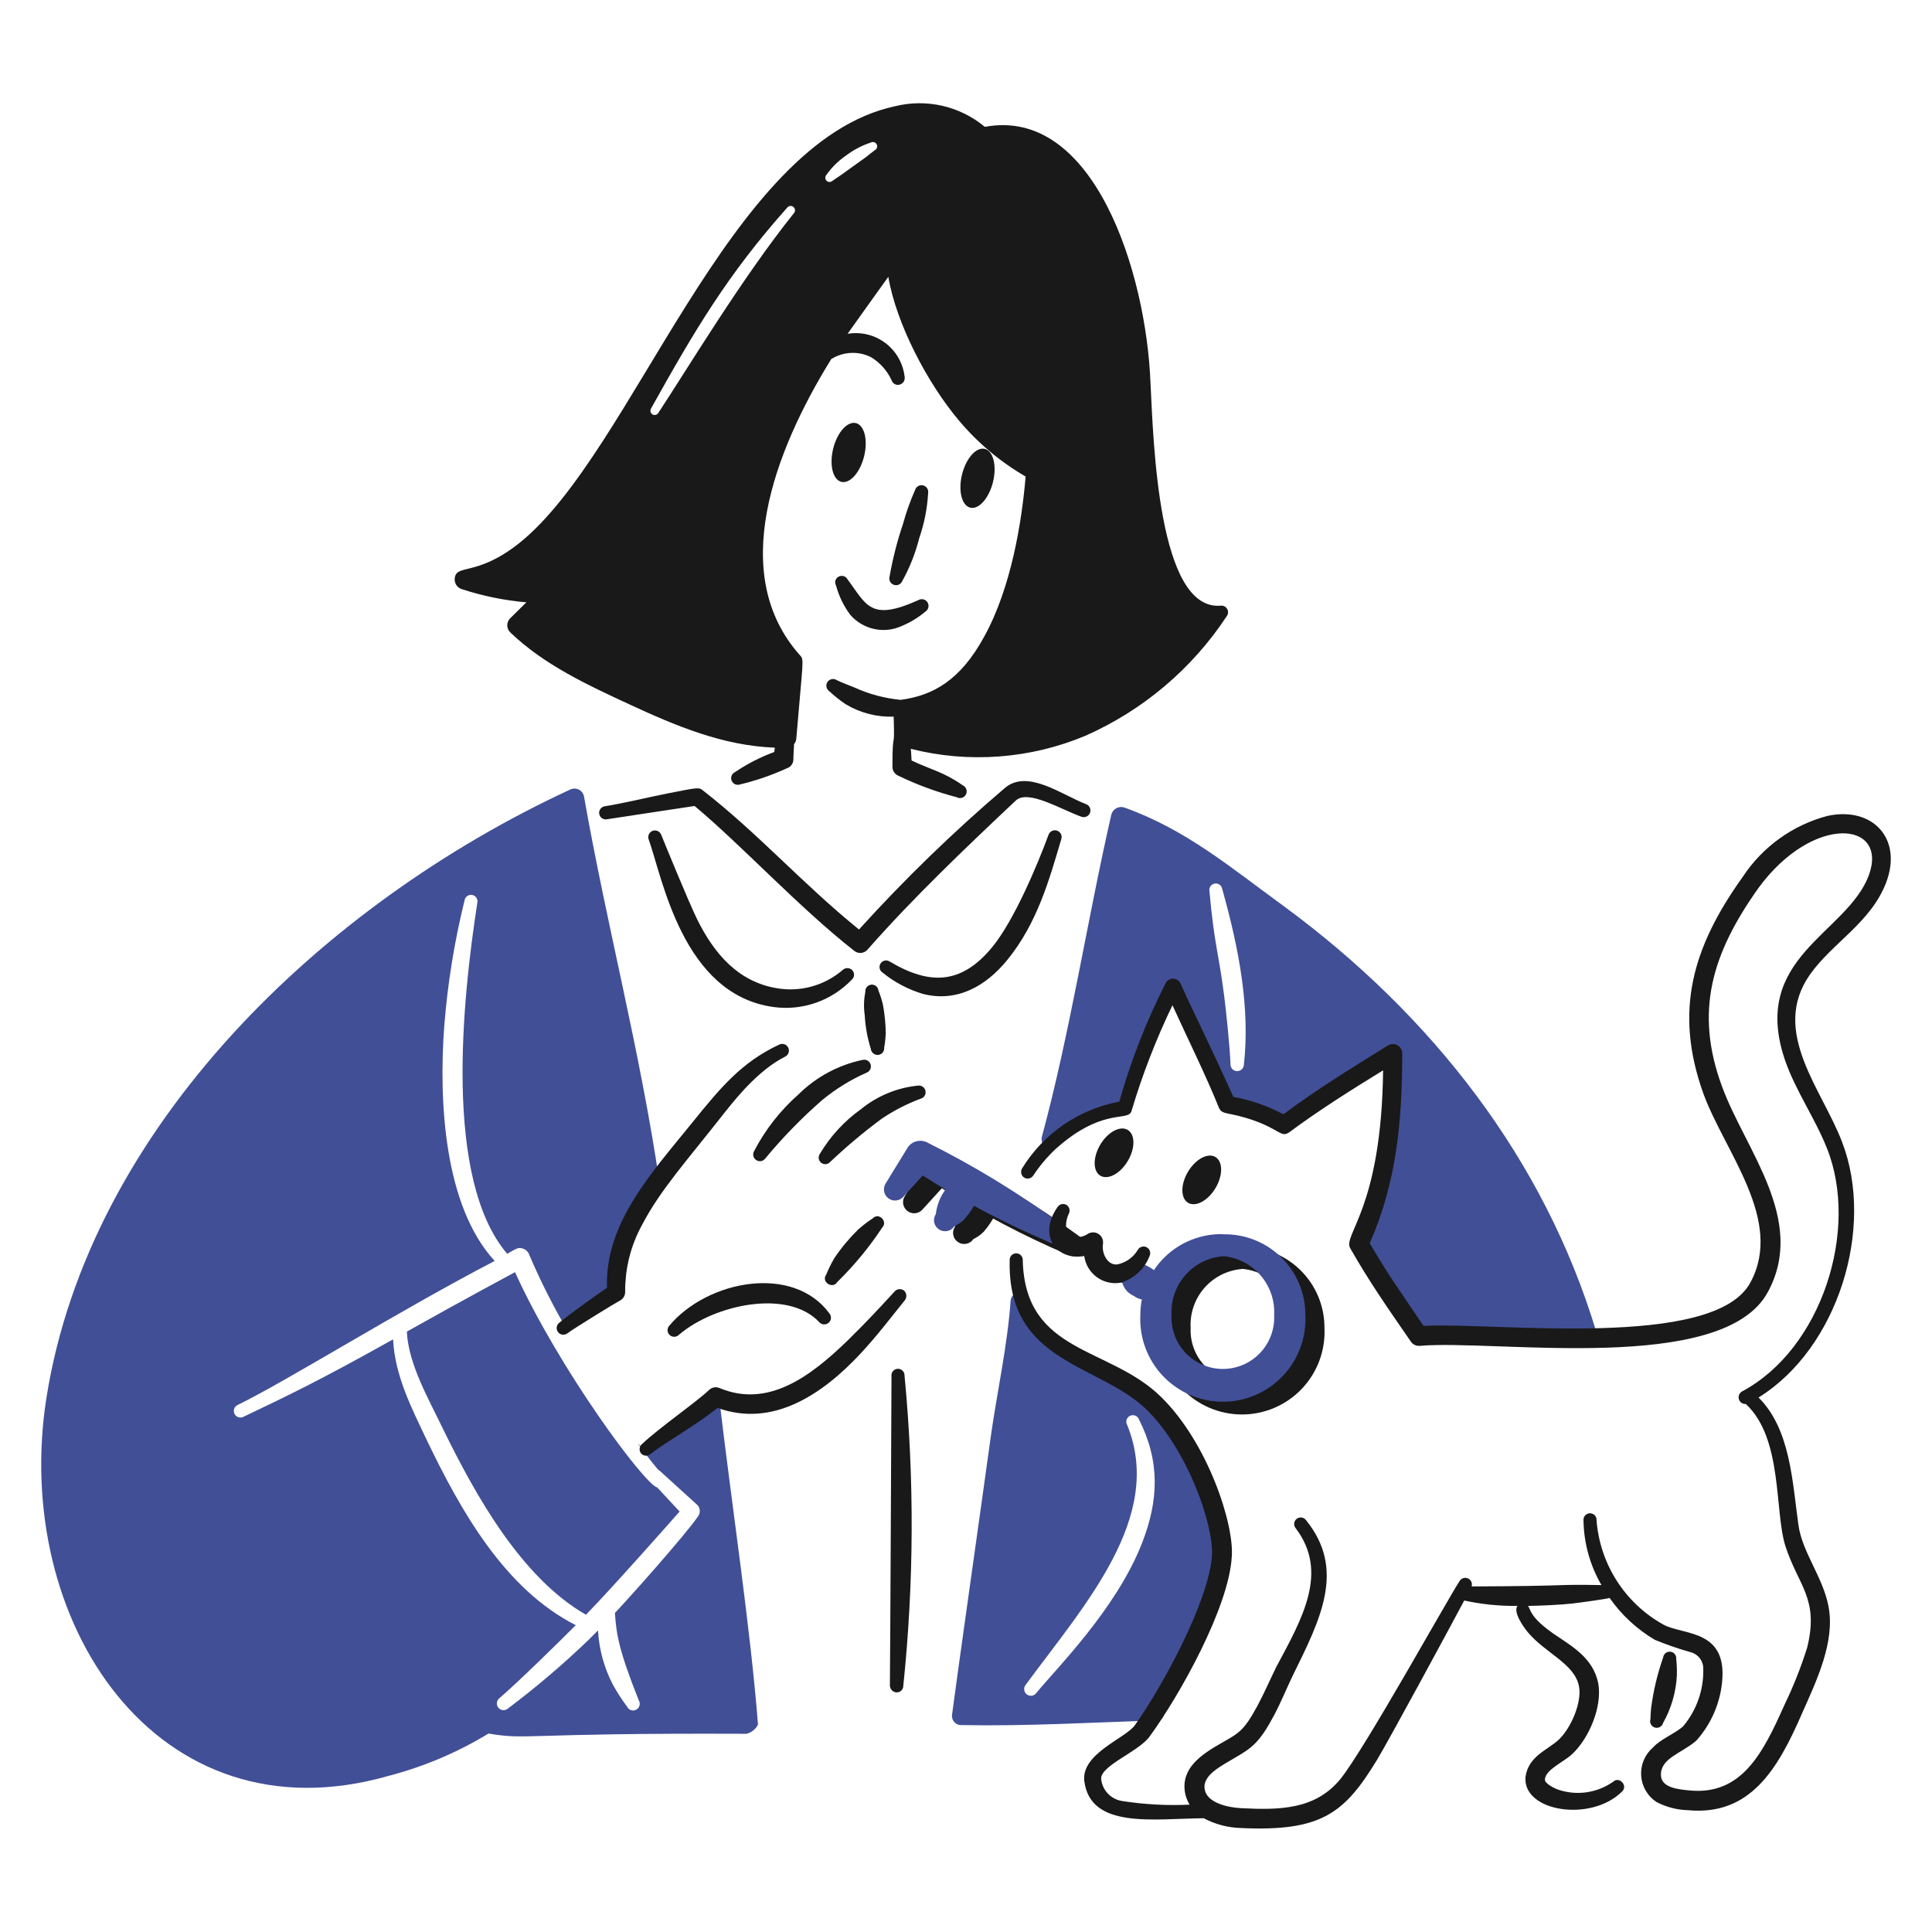 <svg width="400" height="400" viewBox="0 0 400 400" fill="none" xmlns="http://www.w3.org/2000/svg">
<path d="M250.484 307.559C248.377 300.984 244.692 295.026 239.75 290.204C238.214 288.935 236.529 287.857 234.733 286.995C230.973 284.811 227.582 282.145 223.756 279.891C221.448 278.556 216.918 277.369 215.071 275.458C213.29 273.567 213.484 271.406 212.355 269.039C211.967 268.201 211.808 267.302 210.885 267.473C210.447 267.566 210.05 267.797 209.753 268.132C209.456 268.466 209.275 268.888 209.236 269.334C208.58 278.584 206.419 288.28 205.146 297.328C203.299 310.793 197.824 349.31 197.099 355.111C197.076 355.363 197.105 355.618 197.183 355.859C197.261 356.1 197.387 356.323 197.553 356.515C197.719 356.706 197.923 356.862 198.151 356.972C198.379 357.083 198.627 357.147 198.88 357.159C213.011 357.415 225.97 356.605 239.645 356.201C239.861 356.187 240.07 356.123 240.258 356.015C240.445 355.908 240.605 355.759 240.726 355.579C240.847 355.4 240.925 355.196 240.955 354.982C240.985 354.768 240.966 354.55 240.898 354.344C243.808 349.704 246.196 344.062 248.769 338.958C253.553 329.134 255.266 321.136 250.484 307.559ZM236.421 319.545C231.039 333.278 218.54 345.597 214.522 350.563C214.409 350.706 214.269 350.826 214.109 350.915C213.95 351.003 213.774 351.06 213.593 351.081C213.412 351.102 213.228 351.087 213.053 351.037C212.877 350.988 212.713 350.904 212.57 350.79C212.427 350.677 212.308 350.537 212.219 350.377C212.13 350.218 212.074 350.043 212.053 349.862C212.032 349.68 212.046 349.497 212.096 349.321C212.146 349.146 212.23 348.982 212.343 348.839C224.565 332.244 241.083 314.082 233.387 295.066C233.287 294.903 233.222 294.721 233.197 294.532C233.172 294.343 233.187 294.151 233.242 293.968C233.296 293.785 233.388 293.615 233.513 293.47C233.637 293.326 233.79 293.209 233.963 293.127C234.135 293.045 234.323 293.001 234.514 292.997C234.705 292.993 234.894 293.029 235.07 293.103C235.246 293.177 235.404 293.287 235.535 293.427C235.665 293.566 235.765 293.731 235.827 293.912C240.181 302.529 239.93 310.597 236.421 319.545Z" fill="#414F97"/>
<path d="M330.487 275.72C319.76 240.154 296.666 210.32 265.776 187.593C254.747 179.579 245.658 171.81 232.796 167.192C232.523 167.099 232.234 167.063 231.946 167.087C231.659 167.11 231.379 167.193 231.125 167.33C230.871 167.467 230.649 167.655 230.471 167.882C230.293 168.109 230.164 168.37 230.092 168.649C225.121 190.309 221.567 213.764 215.712 235.339C215.605 235.766 215.636 236.216 215.802 236.625C215.967 237.033 216.259 237.377 216.634 237.609C217.009 237.84 217.448 237.946 217.887 237.91C218.326 237.875 218.743 237.701 219.076 237.413C229.217 228.743 233.564 232.411 234.16 229.812C235.681 222.887 237.729 216.089 240.286 209.477C240.48 209.054 242.11 206.326 242.308 205.907C242.901 207.05 245.284 210.918 245.877 212.101C248.516 217.7 249.977 223.935 252.813 229.408C253.077 230.004 253.113 230.161 253.783 230.235C257.691 230.775 261.481 231.966 264.996 233.758C265.297 233.904 265.631 233.972 265.966 233.953C266.301 233.935 266.625 233.832 266.909 233.653C272.054 230.421 284.984 221.997 286.369 221.126C287.023 226.258 286.175 242.606 280.564 257.493C280.461 257.77 280.425 258.067 280.458 258.361C280.492 258.654 280.595 258.935 280.759 259.181C283.795 263.185 286.499 267.399 289.335 271.494C292.876 276.538 293.314 277.314 294.348 277.382C300.283 277.759 305.746 277.285 311.564 277.247C317.349 277.21 323.182 277.592 328.979 277.472C329.206 277.501 329.437 277.473 329.651 277.391C329.865 277.31 330.056 277.176 330.205 277.002C330.354 276.828 330.458 276.62 330.508 276.396C330.557 276.173 330.549 275.94 330.487 275.72V275.72ZM257.531 220.476C257.505 220.837 257.339 221.174 257.068 221.414C256.798 221.655 256.444 221.78 256.082 221.763C255.721 221.746 255.38 221.588 255.133 221.324C254.886 221.059 254.752 220.708 254.761 220.346C254.669 217.077 253.791 208.689 253.441 206.103C252.25 196.834 251.432 195.852 250.407 184.536C250.37 184.361 250.368 184.18 250.401 184.003C250.435 183.827 250.503 183.66 250.603 183.51C250.702 183.361 250.83 183.233 250.98 183.135C251.129 183.036 251.297 182.968 251.473 182.935C251.65 182.902 251.831 182.905 252.006 182.943C252.181 182.981 252.347 183.054 252.493 183.157C252.64 183.261 252.764 183.392 252.859 183.544C252.954 183.697 253.017 183.866 253.046 184.043C256.454 196.209 258.86 208.501 257.531 220.476Z" fill="#414F97"/>
<path d="M194.995 246.017L191.038 250.365C190.661 250.819 190.124 251.111 189.538 251.18C188.952 251.25 188.362 251.092 187.889 250.739C187.416 250.386 187.097 249.865 186.997 249.284C186.897 248.702 187.024 248.104 187.352 247.614L191.969 240.085C192.432 239.471 193.102 239.047 193.855 238.893C194.608 238.738 195.391 238.863 196.058 239.245C205.592 243.999 214.706 249.554 223.302 255.847C223.821 256.145 224.201 256.636 224.358 257.214C224.515 257.791 224.436 258.408 224.139 258.927C223.842 259.446 223.35 259.826 222.772 259.983C222.195 260.14 221.579 260.061 221.059 259.764C212.004 255.914 203.286 251.316 194.995 246.017V246.017Z" fill="#191919"/>
<path d="M202.986 246.011C201.539 246.834 200.307 247.987 199.39 249.377C198.473 250.767 197.897 252.353 197.709 254.008C197.541 254.258 197.424 254.54 197.366 254.836C197.308 255.132 197.31 255.437 197.372 255.732C197.433 256.028 197.553 256.308 197.724 256.556C197.895 256.805 198.115 257.017 198.369 257.179C198.876 257.511 199.493 257.629 200.087 257.506C200.68 257.384 201.201 257.031 201.535 256.526C202.322 256.16 203.037 255.655 203.645 255.036C204.701 253.829 205.589 252.484 206.284 251.039C206.556 250.212 206.734 249.357 206.814 248.49C207.137 247.988 207.249 247.377 207.125 246.792C207.002 246.207 206.652 245.695 206.152 245.367C205.645 245.039 205.029 244.923 204.438 245.043C203.846 245.164 203.325 245.511 202.986 246.011V246.011Z" fill="#191919"/>
<path d="M257.134 258.154C254.901 258.108 252.682 258.509 250.607 259.333C248.532 260.158 246.643 261.389 245.051 262.955C243.458 264.521 242.196 266.389 241.337 268.45C240.478 270.511 240.039 272.723 240.048 274.956C239.941 277.267 240.303 279.575 241.113 281.741C241.924 283.907 243.165 285.887 244.762 287.56C246.359 289.233 248.278 290.564 250.405 291.474C252.531 292.384 254.82 292.853 257.133 292.853C259.446 292.853 261.734 292.384 263.861 291.474C265.987 290.564 267.907 289.233 269.504 287.56C271.101 285.887 272.342 283.907 273.152 281.741C273.962 279.575 274.325 277.267 274.217 274.956C274.231 272.724 273.796 270.511 272.939 268.45C272.081 266.389 270.818 264.521 269.224 262.957C267.631 261.393 265.74 260.165 263.663 259.346C261.586 258.527 259.366 258.133 257.134 258.189V258.154ZM257.134 262.699C260.15 262.96 262.947 264.386 264.929 266.674C266.912 268.962 267.925 271.933 267.753 274.956C267.821 276.393 267.596 277.828 267.092 279.175C266.589 280.522 265.818 281.753 264.825 282.793C263.832 283.833 262.639 284.661 261.317 285.227C259.995 285.793 258.572 286.085 257.134 286.085C255.696 286.085 254.273 285.793 252.951 285.227C251.629 284.661 250.435 283.833 249.443 282.793C248.45 281.753 247.678 280.522 247.175 279.175C246.672 277.828 246.447 276.393 246.514 274.956C246.334 271.935 247.345 268.963 249.331 266.679C251.316 264.394 254.117 262.978 257.134 262.734V262.699Z" fill="#191919"/>
<path d="M191.04 243.379L187.083 247.726C186.706 248.18 186.169 248.472 185.583 248.542C184.997 248.611 184.407 248.453 183.934 248.101C183.461 247.748 183.142 247.227 183.042 246.645C182.942 246.064 183.069 245.466 183.397 244.975L188.014 237.446C188.477 236.833 189.147 236.409 189.9 236.254C190.653 236.099 191.436 236.225 192.103 236.606C201.637 241.361 210.751 246.915 219.347 253.209C219.613 253.351 219.848 253.546 220.038 253.781C220.228 254.016 220.369 254.286 220.452 254.577C220.535 254.867 220.56 255.171 220.523 255.471C220.487 255.771 220.391 256.06 220.241 256.322C220.09 256.585 219.889 256.814 219.649 256.997C219.408 257.18 219.134 257.312 218.841 257.387C218.549 257.462 218.244 257.478 217.945 257.433C217.646 257.388 217.36 257.283 217.102 257.125C208.048 253.276 199.33 248.678 191.04 243.379V243.379Z" fill="#414F97"/>
<path d="M199.031 243.372C197.584 244.196 196.351 245.349 195.434 246.739C194.517 248.128 193.942 249.715 193.754 251.369C193.586 251.62 193.469 251.901 193.411 252.197C193.353 252.493 193.355 252.798 193.417 253.094C193.478 253.389 193.598 253.669 193.769 253.918C193.94 254.166 194.159 254.378 194.414 254.541C194.921 254.873 195.538 254.99 196.132 254.868C196.725 254.745 197.246 254.393 197.58 253.887C198.367 253.522 199.082 253.017 199.69 252.397C200.746 251.19 201.634 249.846 202.329 248.401C202.601 247.574 202.779 246.719 202.857 245.852C203.18 245.349 203.293 244.739 203.169 244.154C203.046 243.569 202.696 243.057 202.197 242.728C201.69 242.401 201.074 242.285 200.483 242.405C199.891 242.525 199.37 242.873 199.031 243.372V243.372Z" fill="#414F97"/>
<path d="M232.399 265.695C232.586 266.329 232.925 266.908 233.388 267.38C233.796 267.77 234.263 268.091 234.774 268.331C235.264 268.683 235.823 268.927 236.414 269.047C237.005 269.167 237.615 269.16 238.204 269.028C238.731 269.325 239.354 269.401 239.937 269.238C240.52 269.076 241.015 268.688 241.312 268.161C241.61 267.634 241.686 267.011 241.523 266.428C241.361 265.845 240.973 265.35 240.446 265.053C240.072 263.244 237.305 261.892 236.621 261.745C235.973 261.554 235.283 261.566 234.642 261.778C234.122 261.48 233.506 261.402 232.928 261.559C232.351 261.716 231.859 262.095 231.562 262.615C231.265 263.134 231.186 263.751 231.343 264.328C231.5 264.906 231.88 265.397 232.399 265.695V265.695Z" fill="#414F97"/>
<path d="M253.179 255.515C250.947 255.469 248.728 255.87 246.652 256.695C244.577 257.519 242.688 258.751 241.096 260.316C239.504 261.882 238.241 263.75 237.382 265.811C236.523 267.873 236.085 270.085 236.094 272.318C235.986 274.628 236.349 276.936 237.159 279.102C237.969 281.269 239.21 283.248 240.807 284.921C242.404 286.594 244.324 287.926 246.45 288.836C248.577 289.745 250.865 290.214 253.178 290.214C255.491 290.214 257.78 289.745 259.906 288.836C262.033 287.926 263.952 286.594 265.549 284.921C267.146 283.248 268.388 281.269 269.198 279.102C270.008 276.936 270.37 274.628 270.263 272.318C270.277 270.085 269.842 267.873 268.984 265.811C268.126 263.75 266.863 261.882 265.27 260.318C263.677 258.754 261.785 257.526 259.708 256.707C257.631 255.888 255.411 255.495 253.179 255.55V255.515ZM253.179 260.061C256.196 260.321 258.992 261.747 260.975 264.035C262.957 266.324 263.97 269.295 263.799 272.318C263.863 273.752 263.636 275.185 263.131 276.53C262.627 277.874 261.855 279.103 260.862 280.141C259.87 281.179 258.677 282.005 257.356 282.57C256.036 283.134 254.614 283.425 253.178 283.425C251.742 283.425 250.321 283.134 249 282.57C247.679 282.005 246.487 281.179 245.494 280.141C244.502 279.103 243.73 277.874 243.225 276.53C242.72 275.185 242.493 273.752 242.558 272.318C242.379 269.296 243.391 266.325 245.376 264.04C247.361 261.756 250.162 260.34 253.179 260.096V260.061Z" fill="#414F97"/>
<path d="M189.458 101.448C188.446 103.732 187.608 106.089 186.949 108.498C185.754 112.038 184.828 115.663 184.181 119.343C184.073 119.689 184.104 120.063 184.266 120.386C184.428 120.71 184.709 120.958 185.05 121.079C185.392 121.2 185.766 121.184 186.096 121.035C186.426 120.885 186.685 120.614 186.819 120.278C188.358 117.494 189.532 114.522 190.311 111.438C191.357 108.426 191.979 105.283 192.158 102.1C192.223 101.75 192.151 101.388 191.958 101.09C191.764 100.791 191.463 100.578 191.117 100.494C190.771 100.41 190.406 100.463 190.097 100.64C189.788 100.818 189.559 101.107 189.458 101.448V101.448Z" fill="#191919"/>
<path d="M173.095 121.236C173.682 123.404 174.669 125.444 176.005 127.25C177.289 128.75 179.026 129.792 180.954 130.218C182.883 130.644 184.897 130.43 186.693 129.609C188.462 128.873 190.108 127.871 191.574 126.639C191.89 126.446 192.117 126.136 192.204 125.777C192.292 125.417 192.233 125.037 192.04 124.721C191.848 124.405 191.538 124.178 191.178 124.091C190.819 124.003 190.439 124.062 190.123 124.254C180.174 128.734 179.418 125.248 175.478 119.953C175.394 119.794 175.28 119.653 175.142 119.538C175.004 119.423 174.844 119.337 174.673 119.285C174.501 119.232 174.32 119.214 174.141 119.231C173.963 119.249 173.789 119.302 173.631 119.387C173.47 119.469 173.329 119.584 173.214 119.723C173.099 119.862 173.014 120.023 172.964 120.196C172.914 120.369 172.9 120.551 172.922 120.729C172.945 120.908 173.004 121.081 173.095 121.236Z" fill="#191919"/>
<path d="M374.684 201.839C379.34 195.195 387.319 191.062 390.514 182.707C393.981 173.519 387.593 166.905 378.312 168.933C371.135 170.841 364.913 175.325 360.83 181.527C350.409 196.077 346.546 209.314 352.651 226.372C357.065 238.497 369.384 252.599 362.413 265.506C354.944 279.563 309.645 273.701 294.735 274.511C289.396 266.662 287.029 263.341 283.585 257.373C289.19 244.763 290.315 231.853 290.315 218.114C290.318 217.766 290.227 217.424 290.052 217.124C289.877 216.824 289.625 216.576 289.322 216.407C289.018 216.237 288.675 216.152 288.328 216.161C287.98 216.169 287.642 216.271 287.347 216.455C280.07 220.985 272.991 225.297 265.71 230.7C262.468 228.965 258.974 227.749 255.354 227.096C249.56 214.305 247.839 211.207 244.403 203.606C244.271 203.321 244.063 203.077 243.801 202.903C243.539 202.729 243.234 202.631 242.919 202.62C242.605 202.608 242.294 202.684 242.02 202.839C241.746 202.994 241.521 203.222 241.369 203.498C237.36 211.36 234.134 219.597 231.739 228.091C227.605 228.854 223.678 230.477 220.212 232.855C216.746 235.233 213.819 238.312 211.619 241.894C211.43 242.199 211.365 242.565 211.437 242.917C211.509 243.269 211.713 243.579 212.007 243.786C212.159 243.886 212.329 243.955 212.508 243.988C212.686 244.022 212.87 244.02 213.048 243.983C213.226 243.945 213.394 243.873 213.544 243.77C213.694 243.667 213.821 243.535 213.92 243.382C216.101 240.073 218.901 237.217 222.167 234.972C229.927 229.76 233.807 232.128 234.304 229.899C236.538 222.427 239.361 215.144 242.746 208.119C245.87 215.002 249.635 222.562 252.378 229.379C253.104 230.931 254.328 230.13 259.568 231.971C265.051 233.911 265.245 235.603 266.956 234.406C272.948 229.944 280.002 225.503 286.356 221.602C286.016 250.438 277.903 255.626 279.566 258.462C283.5 265.364 287.04 270.424 292.1 277.763C292.301 278.061 292.579 278.3 292.904 278.454C293.228 278.609 293.589 278.673 293.947 278.642C309.694 277.284 356.851 284.77 366.045 267.442C374.088 252.539 361.302 238.004 356.539 224.977C350.752 209.345 354.486 197.35 364.058 183.861C375.378 168.399 391.133 169.967 386.883 181.325C382.258 193.404 362.245 198.238 369.599 219.59C371.776 225.843 375.807 231.573 378.24 237.715C384.981 254.531 377.223 279.231 360.695 288.072C360.413 288.222 360.192 288.464 360.068 288.758C359.944 289.051 359.924 289.378 360.013 289.685C360.102 289.991 360.293 290.257 360.555 290.439C360.817 290.621 361.133 290.707 361.451 290.683C369.166 297.815 367.339 312.887 369.665 320.154C372.325 328.335 376.665 330.987 374.152 341.121C372.863 345.222 371.275 349.223 369.401 353.091C365.023 362.906 360.629 371.7 349.877 370.7C347.33 370.458 343.873 370.119 343.873 367.435C343.873 363.965 348.141 363.026 351.196 360.389C353.972 357.289 355.783 353.446 356.407 349.331C358.242 337.142 348.587 338.661 344.4 336.362C340.485 334.191 337.171 331.082 334.753 327.313C332.336 323.545 330.891 319.236 330.549 314.772C330.564 314.584 330.539 314.395 330.477 314.216C330.415 314.038 330.316 313.875 330.187 313.737C330.058 313.599 329.902 313.489 329.728 313.415C329.555 313.341 329.367 313.304 329.179 313.306C328.99 313.309 328.804 313.35 328.632 313.429C328.46 313.507 328.306 313.62 328.181 313.761C328.055 313.902 327.96 314.068 327.903 314.248C327.845 314.428 327.825 314.617 327.845 314.805C327.921 319.507 329.203 324.111 331.567 328.176C321.266 327.982 326.393 328.37 304.681 328.455C304.782 328.133 304.761 327.784 304.621 327.477C304.481 327.169 304.233 326.924 303.924 326.788C303.614 326.652 303.266 326.635 302.945 326.741C302.624 326.846 302.353 327.066 302.184 327.359C299.856 330.851 282.728 361.79 277.579 368.256C272.368 374.672 264.992 374.778 256.934 374.361C254.088 374.218 249.812 373.215 249.412 370.406C248.919 367.441 253.071 365.515 255.878 363.81C259.333 361.808 260.88 360.591 263.793 355.115C265.245 352.371 266.432 349.421 267.685 346.84C273.462 335.129 278.646 324.901 270.389 314.72C270.281 314.573 270.143 314.449 269.985 314.356C269.827 314.263 269.652 314.203 269.47 314.18C269.288 314.157 269.104 314.171 268.927 314.221C268.751 314.271 268.587 314.356 268.444 314.471C268.301 314.586 268.184 314.729 268.098 314.891C268.012 315.053 267.96 315.23 267.944 315.413C267.929 315.595 267.951 315.779 268.008 315.953C268.065 316.127 268.158 316.288 268.279 316.425C275.148 325.516 269.637 335.049 264.255 345.098C263.002 347.64 261.749 350.544 260.298 353.246C257.469 358.449 256.474 358.81 252.844 360.902C248.533 363.35 244.566 366.122 245.323 371.034C245.478 371.955 245.807 372.838 246.293 373.636C241.649 373.853 236.995 373.604 232.4 372.891C231.257 372.736 230.199 372.2 229.397 371.37C228.595 370.54 228.097 369.464 227.981 368.316C227.787 365.546 235.898 362.618 238.069 359.45C244.262 350.961 254.39 332.839 255.023 322.356C255.583 315.634 250.056 298.637 240.312 289.145C229.593 278.692 212.257 280.333 211.749 260.97C211.767 260.782 211.745 260.592 211.685 260.413C211.625 260.234 211.528 260.069 211.401 259.93C211.273 259.79 211.118 259.679 210.945 259.602C210.773 259.526 210.586 259.487 210.397 259.487C210.208 259.487 210.021 259.526 209.848 259.602C209.675 259.679 209.52 259.79 209.393 259.93C209.266 260.069 209.169 260.234 209.109 260.413C209.049 260.592 209.027 260.782 209.045 260.97C208.533 282.37 227.709 282.285 237.541 291.985C245.955 300.42 251.271 315.622 250.927 322.072C250.276 331.545 240.645 349.198 234.965 357.186C233.025 359.902 223.959 363.006 224.477 368.632C225.672 378.763 238.849 376.528 249.234 376.447C251.528 377.671 254.069 378.36 256.668 378.462C273.753 379.308 278.435 375.304 285.165 364.248C287.723 359.98 299.908 337.476 303.154 331.371C306.77 332.159 310.465 332.532 314.166 332.484C313.242 333.724 315.32 336.725 316.3 337.916C319.958 342.303 326.033 344.433 326.919 349.168C327.542 352.466 325.255 357.811 322.698 360.203C320.344 362.384 316.445 363.573 315.838 367.889C315.219 375.093 329.334 377.298 335.758 370.984C337.188 369.767 335.259 367.67 333.977 368.896C332.376 370.02 330.537 370.758 328.603 371.054C326.669 371.351 324.694 371.196 322.83 370.603C321.957 370.336 319.726 369.267 319.861 368.369C320.028 366.355 323.705 364.832 325.468 363.197C329.018 359.899 331.814 353.264 330.877 348.385C329.753 343.253 325.681 340.982 321.642 338.248C316.629 334.721 316.948 333.243 316.367 332.486C318.866 332.455 323.022 332.269 325.468 332.001C326.409 331.899 332.84 331.031 333.253 330.837C335.719 334.364 338.913 337.321 342.618 339.509C345.007 340.496 347.453 341.342 349.941 342.043C350.724 342.227 351.419 342.674 351.911 343.31C352.404 343.946 352.663 344.731 352.645 345.535C352.749 349.863 351.272 354.081 348.49 357.398C346.73 358.985 343.875 359.99 342.222 361.809C341.394 362.525 340.742 363.422 340.319 364.431C339.896 365.44 339.712 366.534 339.782 367.626C339.853 368.718 340.175 369.778 340.724 370.725C341.273 371.671 342.034 372.478 342.947 373.081C344.968 374.136 347.201 374.718 349.479 374.782C362.283 375.979 368.024 366.44 373.093 354.736C376.096 347.975 379.99 339.882 378.568 332.566C377.441 326.598 373.159 321.397 372.36 315.831C371.103 306.981 370.73 295.898 364.088 289.341C380.597 279.096 388.194 254.163 381.398 236.484C377.316 225.629 366.466 213.652 374.684 201.839Z" fill="#191919"/>
<path d="M344.335 343.172C343.185 346.454 342.367 349.843 341.893 353.289C341.761 354.189 341.761 355.052 341.699 355.946C341.644 356.122 341.624 356.306 341.642 356.489C341.66 356.672 341.714 356.849 341.802 357.011C341.889 357.172 342.008 357.315 342.152 357.429C342.296 357.544 342.461 357.628 342.638 357.678C342.814 357.727 342.999 357.741 343.182 357.717C343.364 357.694 343.54 357.634 343.698 357.542C343.857 357.449 343.995 357.326 344.105 357.179C344.215 357.032 344.295 356.864 344.339 356.686C346.024 353.696 346.995 350.357 347.175 346.929C347.212 345.775 347.168 344.619 347.043 343.47C347.083 343.111 346.978 342.751 346.752 342.469C346.526 342.187 346.198 342.006 345.839 341.967C345.479 341.927 345.119 342.032 344.837 342.258C344.555 342.484 344.375 342.812 344.335 343.172V343.172Z" fill="#191919"/>
<path d="M245.979 249.026C246.734 249.476 247.755 249.408 248.819 248.838C249.883 248.267 250.903 247.24 251.653 245.983C252.404 244.726 252.825 243.341 252.822 242.134C252.82 240.926 252.395 239.995 251.641 239.545C250.887 239.094 249.865 239.162 248.801 239.733C247.737 240.303 246.718 241.33 245.967 242.587C245.216 243.845 244.796 245.229 244.798 246.437C244.8 247.644 245.225 248.575 245.979 249.026Z" fill="#191919"/>
<path d="M227.819 243.417C228.573 243.867 229.595 243.8 230.659 243.229C231.723 242.658 232.742 241.632 233.493 240.374C234.244 239.117 234.664 237.732 234.662 236.525C234.66 235.318 234.235 234.386 233.481 233.936C232.727 233.486 231.705 233.553 230.641 234.124C229.577 234.695 228.557 235.721 227.807 236.979C227.056 238.236 226.636 239.621 226.638 240.828C226.64 242.035 227.065 242.967 227.819 243.417V243.417Z" fill="#191919"/>
<path d="M224.481 260.049C218.741 261.054 214.812 255.84 218.939 249.921C219.036 249.767 219.163 249.633 219.312 249.529C219.461 249.424 219.629 249.349 219.807 249.31C219.985 249.27 220.169 249.266 220.349 249.298C220.528 249.329 220.7 249.396 220.853 249.494C221.145 249.7 221.347 250.01 221.419 250.36C221.491 250.71 221.428 251.074 221.241 251.379C220.902 252.109 220.722 252.903 220.714 253.707C220.44 256.251 223.294 256.742 225.199 255.475C225.531 255.262 225.918 255.148 226.312 255.147C226.707 255.147 227.094 255.259 227.427 255.471C227.76 255.684 228.025 255.987 228.191 256.345C228.358 256.703 228.418 257.101 228.365 257.492C228.027 259.432 229.275 262.03 231.333 261.782C232.205 261.603 233.03 261.246 233.756 260.733C234.483 260.22 235.095 259.562 235.555 258.8C235.726 258.482 236.016 258.244 236.361 258.138C236.706 258.032 237.079 258.065 237.4 258.232C237.72 258.399 237.963 258.685 238.074 259.028C238.185 259.372 238.157 259.746 237.995 260.069C237.487 261.384 236.682 262.565 235.644 263.519C234.606 264.473 233.362 265.176 232.008 265.573C231.15 265.72 230.27 265.694 229.422 265.494C228.573 265.294 227.774 264.925 227.071 264.41C226.369 263.894 225.777 263.243 225.332 262.493C224.887 261.744 224.598 260.913 224.481 260.049V260.049Z" fill="#191919"/>
<path d="M158.452 239.836C162.019 235.534 165.923 231.523 170.127 227.841C172.924 225.512 176.032 223.584 179.361 222.111C179.704 221.997 179.99 221.754 180.157 221.434C180.324 221.113 180.36 220.741 180.257 220.394C180.154 220.048 179.921 219.755 179.606 219.578C179.291 219.401 178.919 219.353 178.57 219.445C173.555 220.502 168.952 222.983 165.312 226.59C161.561 229.896 158.452 233.867 156.143 238.302C155.957 238.608 155.896 238.974 155.973 239.324C156.051 239.674 156.261 239.981 156.56 240.179C156.858 240.378 157.222 240.453 157.575 240.389C157.928 240.325 158.242 240.127 158.452 239.836V239.836Z" fill="#191919"/>
<path d="M171.843 240.604C175.225 237.398 178.797 234.399 182.54 231.622C185.05 229.93 187.751 228.54 190.587 227.48C190.932 227.395 191.231 227.18 191.422 226.881C191.613 226.581 191.682 226.22 191.614 225.871C191.546 225.522 191.347 225.213 191.058 225.007C190.768 224.801 190.411 224.714 190.059 224.764C185.729 225.198 181.623 226.896 178.25 229.645C174.804 232.106 171.906 235.256 169.741 238.895C169.546 239.176 169.464 239.521 169.511 239.86C169.559 240.199 169.733 240.508 169.999 240.724C170.265 240.941 170.603 241.048 170.944 241.026C171.286 241.004 171.607 240.853 171.843 240.604V240.604Z" fill="#191919"/>
<path d="M180.682 252.254C179.614 252.954 178.6 253.732 177.648 254.582C175.829 256.368 174.194 258.33 172.767 260.441C172.11 261.557 171.537 262.719 171.052 263.919C169.971 265.431 172.41 266.979 173.36 265.417C176.852 262 179.97 258.22 182.661 254.142C183.856 252.916 181.974 250.923 180.682 252.254Z" fill="#191919"/>
<path d="M140.575 276.348C147.966 270.034 163.139 266.838 169.599 273.72C169.717 273.858 169.862 273.972 170.024 274.055C170.186 274.138 170.364 274.188 170.545 274.202C170.727 274.216 170.91 274.195 171.083 274.138C171.256 274.082 171.417 273.992 171.555 273.874C171.694 273.755 171.808 273.611 171.891 273.449C171.973 273.286 172.023 273.109 172.038 272.928C172.052 272.746 172.03 272.563 171.974 272.39C171.918 272.216 171.828 272.056 171.71 271.917C164.225 261.734 146.577 264.995 138.596 274.439C138.343 274.702 138.204 275.054 138.211 275.419C138.217 275.783 138.368 276.13 138.631 276.383C138.893 276.636 139.245 276.775 139.61 276.768C139.974 276.762 140.321 276.611 140.575 276.348V276.348Z" fill="#191919"/>
<path d="M177.845 192.444C187.254 182.055 197.323 172.284 207.991 163.193C212.703 159.109 219.802 164.574 224.869 166.491C225.214 166.622 225.493 166.885 225.644 167.222C225.795 167.558 225.806 167.941 225.675 168.286C225.544 168.631 225.281 168.91 224.944 169.061C224.608 169.212 224.225 169.223 223.88 169.092C219.645 167.585 212.822 163.369 210.3 165.752C199.913 175.533 188.876 186.046 179.626 196.598C179.289 196.993 178.811 197.241 178.294 197.29C177.777 197.339 177.261 197.184 176.856 196.86C165.478 187.936 153.535 174.988 143.808 166.869C142.819 166.993 130.672 168.877 125.603 169.634C125.426 169.659 125.245 169.649 125.072 169.605C124.898 169.561 124.735 169.483 124.591 169.375C124.448 169.268 124.327 169.133 124.236 168.979C124.144 168.825 124.084 168.655 124.059 168.477C124.033 168.3 124.043 168.119 124.087 167.946C124.132 167.772 124.21 167.609 124.317 167.466C124.424 167.322 124.559 167.201 124.713 167.11C124.867 167.019 125.038 166.959 125.215 166.933C129.646 166.198 133.986 165.111 138.341 164.246C144.549 163.01 144.706 163.008 145.465 163.598C156.992 172.561 166.145 182.973 177.845 192.444Z" fill="#191919"/>
<path d="M134.308 173.81C137.183 181.832 141.327 205.865 160.11 208.489C163.069 208.9 166.082 208.602 168.903 207.62C171.724 206.639 174.271 205.002 176.336 202.844C176.477 202.726 176.593 202.582 176.676 202.418C176.76 202.254 176.809 202.076 176.821 201.893C176.834 201.709 176.809 201.526 176.748 201.352C176.687 201.179 176.592 201.02 176.468 200.885C176.215 200.615 175.865 200.455 175.495 200.44C175.125 200.425 174.764 200.556 174.489 200.805C172.619 202.422 170.409 203.601 168.024 204.253C165.639 204.906 163.137 205.016 160.704 204.576C152.822 203.218 147.865 197.472 144.344 190.347C142.557 186.73 137.335 173.915 136.89 172.819C136.759 172.476 136.497 172.2 136.162 172.051C135.827 171.902 135.446 171.892 135.104 172.023C134.761 172.155 134.485 172.417 134.336 172.752C134.187 173.087 134.177 173.468 134.308 173.81Z" fill="#191919"/>
<path d="M182.733 201.367C185.189 203.364 188.012 204.86 191.044 205.769C198.007 207.569 204.042 204.304 208.589 198.698C214.772 191.074 217.216 182.208 219.738 173.701C219.844 173.354 219.81 172.98 219.645 172.658C219.48 172.336 219.195 172.09 218.852 171.974C218.509 171.857 218.134 171.879 217.807 172.034C217.48 172.189 217.225 172.465 217.098 172.805C214.694 179.344 209.881 190.688 205.423 196.098C198.998 203.899 192.425 203.971 184.184 199.063C184.033 198.967 183.864 198.903 183.688 198.873C183.512 198.842 183.331 198.847 183.157 198.887C182.982 198.927 182.817 199 182.671 199.104C182.526 199.207 182.401 199.338 182.306 199.489C182.211 199.641 182.146 199.809 182.116 199.986C182.086 200.162 182.091 200.342 182.131 200.517C182.17 200.691 182.244 200.856 182.347 201.002C182.45 201.148 182.582 201.272 182.733 201.367V201.367Z" fill="#191919"/>
<path d="M179.164 205.358C178.842 206.94 178.797 208.566 179.032 210.164C179.156 212.523 179.577 214.857 180.285 217.111C180.317 217.483 180.493 217.828 180.777 218.071C181.061 218.314 181.429 218.435 181.802 218.409C181.981 218.396 182.156 218.347 182.317 218.266C182.477 218.185 182.62 218.073 182.737 217.936C182.854 217.799 182.942 217.64 182.997 217.469C183.052 217.298 183.073 217.117 183.057 216.938C183.232 215.929 183.343 214.91 183.387 213.887C183.357 211.893 183.158 209.905 182.791 207.944C182.55 206.968 182.242 206.009 181.87 205.075C181.832 204.716 181.654 204.387 181.373 204.16C181.093 203.933 180.734 203.826 180.375 203.864C180.016 203.901 179.687 204.08 179.46 204.36C179.233 204.64 179.126 204.999 179.164 205.358V205.358Z" fill="#191919"/>
<path d="M184.574 284.935C184.574 287.603 184.31 343.597 184.244 348.924C184.238 349.29 184.372 349.643 184.616 349.914C184.861 350.185 185.199 350.353 185.563 350.385C185.746 350.401 185.929 350.378 186.103 350.32C186.277 350.261 186.437 350.168 186.573 350.045C186.709 349.922 186.818 349.773 186.894 349.606C186.97 349.439 187.011 349.259 187.014 349.076C189.239 327.716 189.327 306.188 187.276 284.811C187.284 284.623 187.253 284.435 187.184 284.259C187.116 284.084 187.012 283.924 186.878 283.791C186.745 283.658 186.585 283.554 186.409 283.486C186.233 283.418 186.045 283.388 185.857 283.396C185.669 283.405 185.484 283.453 185.315 283.537C185.147 283.62 184.997 283.738 184.876 283.883C184.756 284.028 184.666 284.196 184.614 284.377C184.562 284.559 184.548 284.749 184.574 284.935V284.935Z" fill="#191919"/>
<path d="M174.195 99.763C175.044 99.973 176.017 99.534 176.9 98.542C177.783 97.55 178.504 96.087 178.903 94.473C179.302 92.86 179.348 91.23 179.03 89.94C178.713 88.651 178.057 87.808 177.208 87.598C176.359 87.388 175.386 87.827 174.503 88.819C173.62 89.811 172.9 91.275 172.5 92.888C172.101 94.501 172.055 96.132 172.373 97.421C172.691 98.71 173.346 99.553 174.195 99.763V99.763Z" fill="#191919"/>
<path d="M200.877 105.104C201.726 105.314 202.699 104.875 203.581 103.883C204.464 102.891 205.185 101.428 205.584 99.814C205.984 98.201 206.029 96.571 205.712 95.281C205.394 93.992 204.738 93.15 203.889 92.939C203.04 92.729 202.067 93.168 201.184 94.16C200.301 95.152 199.581 96.616 199.182 98.229C198.782 99.842 198.736 101.473 199.054 102.762C199.372 104.051 200.028 104.894 200.877 105.104V105.104Z" fill="#191919"/>
<path d="M156.934 357.045C155.365 336.989 151.599 312.332 148.951 289.921C148.921 289.63 148.814 289.352 148.641 289.116C148.468 288.88 148.235 288.694 147.967 288.577C147.699 288.46 147.404 288.417 147.113 288.451C146.823 288.486 146.546 288.596 146.313 288.773C141.833 292.051 137.362 296.108 132.989 299.724C132.661 299.423 132.335 299.115 132.019 298.804C133.431 300.762 134.838 302.597 136.223 304.25C136.452 304.362 135.738 303.744 144.342 311.556C144.653 311.863 144.844 312.271 144.88 312.707C144.916 313.143 144.793 313.577 144.536 313.93C141.593 318.173 130.116 330.985 127.314 333.949C127.596 338.142 128.024 341.461 132.267 352.073C132.358 352.231 132.417 352.406 132.439 352.587C132.462 352.768 132.448 352.952 132.399 353.127C132.35 353.303 132.266 353.467 132.153 353.61C132.04 353.753 131.899 353.872 131.739 353.96C131.584 354.05 131.412 354.108 131.233 354.129C131.055 354.15 130.874 354.136 130.701 354.085C130.529 354.035 130.368 353.951 130.229 353.837C130.09 353.723 129.976 353.582 129.892 353.423C128.769 351.933 127.755 350.364 126.858 348.728C125.092 345.317 124.058 341.574 123.824 337.74C123.795 337.486 124.129 337.296 121.713 339.657C116.5 344.657 110.994 349.342 105.223 353.687C105.086 353.819 104.922 353.921 104.743 353.987C104.564 354.053 104.373 354.082 104.183 354.071C103.992 354.06 103.806 354.01 103.635 353.925C103.465 353.839 103.314 353.719 103.191 353.573C103.069 353.426 102.978 353.256 102.925 353.073C102.871 352.89 102.855 352.698 102.879 352.508C102.902 352.319 102.964 352.136 103.061 351.972C103.158 351.808 103.288 351.665 103.443 351.553C107.251 348.284 115.678 340.02 119.203 336.477C104.502 328.993 95.465 312.964 88.206 297.838C85.437 291.906 81.742 284.966 81.387 277.296C65.785 286.043 59.077 289.188 50.368 293.351C50.042 293.508 49.667 293.53 49.325 293.411C48.983 293.292 48.703 293.042 48.545 292.716C48.388 292.39 48.366 292.015 48.486 291.673C48.605 291.331 48.855 291.05 49.181 290.893C59.152 286.062 82.718 271.299 102.418 261.064C91.942 249.695 90.831 228.027 91.966 212.606C92.65 203.768 94.061 195.001 96.187 186.395C96.216 186.217 96.28 186.047 96.376 185.895C96.472 185.743 96.598 185.611 96.745 185.509C96.893 185.406 97.06 185.334 97.236 185.296C97.412 185.259 97.593 185.258 97.77 185.292C97.947 185.326 98.115 185.396 98.264 185.496C98.413 185.596 98.541 185.726 98.639 185.876C98.738 186.027 98.805 186.196 98.837 186.373C98.869 186.55 98.865 186.732 98.825 186.907C95.706 207.062 91.81 244.081 105.012 259.591C106.781 258.584 107.282 258.132 108.351 258.538C108.646 258.648 108.913 258.824 109.13 259.052C109.347 259.281 109.509 259.556 109.604 259.857C111.926 265.291 114.595 270.569 117.595 275.66C120.974 273.3 124.51 271.173 128.178 269.293C130.443 268.249 128.288 265.436 131.088 256.388C133.794 247.775 137.006 246.783 136.562 244.975C132.49 217.284 125.681 191.934 120.922 164.944C120.87 164.639 120.748 164.349 120.566 164.098C120.384 163.848 120.147 163.642 119.872 163.498C119.598 163.354 119.294 163.274 118.984 163.267C118.674 163.259 118.367 163.322 118.086 163.452C66.738 187.208 18.587 233.355 9.64 289.225C2.268 335.614 32.423 381.435 80.485 367.667C87.757 365.771 94.713 362.823 101.132 358.915C109.625 360.312 107.437 358.754 154.563 358.964C155.075 358.835 155.552 358.597 155.962 358.266C156.372 357.935 156.705 357.518 156.938 357.045H156.934Z" fill="#414F97"/>
<path d="M84.232 275.691C84.564 282.516 88.791 289.706 91.831 296.073C98.427 309.511 107.912 326.643 121.319 334.314C126.967 328.533 140.537 313.147 140.702 312.949L136.077 307.967C133.421 307.327 115.736 283.442 106.626 263.386C106.572 263.421 96.225 268.95 84.232 275.691Z" fill="#414F97"/>
<path d="M125.669 266.627C125.206 253.163 135.067 242.66 143.347 232.399C149.126 225.239 153.563 219.879 161.356 216.261C161.688 216.103 162.07 216.084 162.416 216.208C162.763 216.332 163.046 216.589 163.204 216.921C163.361 217.254 163.38 217.635 163.256 217.982C163.132 218.328 162.876 218.612 162.543 218.769C157.623 221.268 153.361 226.094 149.943 230.45C142.216 240.297 136.706 246.373 132.991 253.491C130.618 257.767 129.391 262.583 129.429 267.473C129.434 267.799 129.359 268.122 129.209 268.412C129.059 268.702 128.84 268.95 128.572 269.135C126.892 270.066 118.955 274.955 117.488 276.036C117.347 276.148 117.184 276.232 117.01 276.282C116.835 276.331 116.653 276.346 116.473 276.326C116.293 276.305 116.119 276.249 115.961 276.161C115.802 276.073 115.663 275.955 115.55 275.813C115.438 275.671 115.354 275.508 115.304 275.334C115.255 275.16 115.24 274.977 115.261 274.798C115.281 274.618 115.337 274.443 115.425 274.285C115.513 274.127 115.632 273.987 115.773 273.875C118.577 271.603 122.961 268.47 125.669 266.627Z" fill="#191919"/>
<path d="M148.558 291.491C143.973 295.188 138.19 298.319 134.638 301.061C134.365 301.294 134.009 301.41 133.651 301.382C133.292 301.354 132.959 301.184 132.725 300.911C132.498 300.629 132.391 300.268 132.427 299.907C132.464 299.547 132.64 299.215 132.919 298.983C136.217 295.801 144.418 290.109 146.837 287.748C147.115 287.489 147.462 287.316 147.837 287.249C148.211 287.183 148.597 287.226 148.948 287.374C158.987 291.58 167.766 285.046 175.597 277.431C179.101 274.021 182.403 270.459 185.229 267.378C185.475 267.101 185.82 266.93 186.19 266.904C186.56 266.878 186.926 266.998 187.208 267.239C187.466 267.492 187.622 267.831 187.646 268.191C187.671 268.552 187.562 268.909 187.34 269.194C184.649 272.531 181.668 276.465 178.302 280.097C170.142 288.903 159.852 295.58 148.558 291.491Z" fill="#191919"/>
<path d="M252.717 125.398C239.767 126.49 238.815 91.409 238.204 79.408C237.336 56.272 226.403 22.054 203.902 26.264C201.354 24.142 198.342 22.651 195.111 21.909C191.879 21.168 188.518 21.197 185.3 21.996C150.725 29.393 131.16 93.442 107.595 112.374C98.605 119.552 94.366 116.61 94.139 119.847C94.112 120.3 94.232 120.75 94.481 121.128C94.731 121.507 95.097 121.794 95.524 121.946C99.888 123.384 104.403 124.311 108.98 124.707L105.616 128.026C105.422 128.22 105.269 128.452 105.167 128.706C105.065 128.961 105.015 129.234 105.021 129.508C105.027 129.783 105.089 130.053 105.203 130.303C105.316 130.552 105.479 130.777 105.682 130.962C112.647 137.643 121.528 141.756 130.287 145.824C140.055 150.336 149.668 154.389 160.425 154.798C160.382 155.097 160.342 155.396 160.301 155.697C157.437 156.745 154.712 158.142 152.188 159.854C151.862 160.002 151.606 160.271 151.474 160.604C151.343 160.937 151.346 161.308 151.483 161.638C151.62 161.969 151.88 162.234 152.209 162.376C152.537 162.518 152.908 162.527 153.243 162.401C156.578 161.603 159.827 160.482 162.943 159.053C163.323 158.925 163.654 158.682 163.89 158.358C164.126 158.034 164.256 157.645 164.262 157.245C164.262 156.187 164.381 155.134 164.392 154.077C164.646 153.77 164.806 153.398 164.856 153.004C166.245 136.423 166.517 136.642 165.648 135.697C150.628 118.879 160.231 93.539 172.096 74.347C173.323 73.577 174.727 73.136 176.173 73.068C177.62 73 179.06 73.307 180.353 73.959C182.197 75.082 183.666 76.726 184.576 78.684C184.626 78.859 184.711 79.022 184.824 79.164C184.937 79.306 185.078 79.424 185.237 79.512C185.396 79.6 185.571 79.655 185.751 79.675C185.932 79.694 186.115 79.678 186.289 79.627C186.644 79.523 186.945 79.286 187.129 78.966C187.314 78.645 187.367 78.266 187.279 77.906C187.112 76.541 186.67 75.224 185.98 74.034C185.29 72.844 184.365 71.806 183.262 70.984C182.159 70.162 180.901 69.572 179.564 69.251C178.226 68.929 176.838 68.882 175.481 69.112C176.145 68.131 183.917 57.317 183.917 57.317C185.564 67.017 192.014 79.342 198.56 87.091C202.449 91.718 207.114 95.633 212.345 98.661C211.554 108.027 209.377 121.652 203.771 131.802C198.837 140.85 193.192 144 186.466 144.899C183.142 144.579 179.894 143.706 176.857 142.318C175.668 141.822 174.416 141.397 173.229 140.807C173.077 140.708 172.908 140.639 172.729 140.605C172.551 140.571 172.368 140.572 172.19 140.609C172.012 140.646 171.844 140.717 171.694 140.82C171.543 140.922 171.415 141.052 171.315 141.204C171.216 141.356 171.147 141.525 171.113 141.704C171.079 141.882 171.08 142.065 171.117 142.243C171.154 142.421 171.226 142.589 171.328 142.739C171.43 142.89 171.56 143.018 171.712 143.118C172.758 144.101 173.883 144.996 175.076 145.795C178.073 147.6 181.53 148.496 185.026 148.373C185.273 156.193 184.772 150.294 184.772 158.849C184.789 159.196 184.895 159.533 185.08 159.826C185.265 160.12 185.523 160.361 185.829 160.525C189.758 162.442 193.868 163.962 198.098 165.063C198.26 165.152 198.438 165.208 198.622 165.227C198.806 165.246 198.991 165.228 199.168 165.173C199.345 165.119 199.509 165.03 199.65 164.911C199.792 164.792 199.908 164.646 199.992 164.482C200.076 164.317 200.126 164.137 200.139 163.953C200.152 163.769 200.128 163.583 200.069 163.409C200.009 163.234 199.914 163.073 199.791 162.935C199.668 162.797 199.518 162.686 199.351 162.607C195.223 159.732 192.848 159.416 188.732 157.452C188.671 156.647 188.664 155.844 188.567 155.039C200.603 158.072 213.299 157.119 224.748 152.323C236.695 147.032 246.865 138.41 254.042 127.491C254.181 127.272 254.255 127.017 254.255 126.758C254.255 126.498 254.182 126.244 254.043 126.024C253.904 125.805 253.705 125.63 253.471 125.519C253.236 125.408 252.974 125.366 252.717 125.398ZM164.39 44.112C153.654 57.478 142.123 76.684 136.29 85.505C136.168 85.701 135.975 85.841 135.752 85.896C135.528 85.951 135.292 85.917 135.094 85.8C134.896 85.683 134.751 85.493 134.691 85.271C134.631 85.049 134.66 84.812 134.772 84.611C143.774 68.468 150.646 56.828 163.005 42.963C163.158 42.78 163.377 42.664 163.615 42.642C163.853 42.62 164.089 42.693 164.273 42.846C164.457 42.998 164.572 43.218 164.594 43.456C164.616 43.693 164.543 43.93 164.39 44.114V44.112ZM181.144 31.079C180.553 31.5 180.023 31.95 179.495 32.377C178.966 32.749 174.205 36.179 174.153 36.214C173.559 36.639 172.965 36.99 172.372 37.425C172.203 37.588 171.977 37.679 171.743 37.676C171.508 37.674 171.284 37.58 171.118 37.413C170.96 37.246 170.871 37.024 170.871 36.793C170.871 36.562 170.96 36.34 171.118 36.173C172.238 34.61 173.622 33.254 175.208 32.165C176.745 31.011 178.461 30.115 180.287 29.513C180.495 29.399 180.739 29.373 180.967 29.44C181.079 29.473 181.184 29.527 181.276 29.601C181.367 29.674 181.443 29.765 181.499 29.868C181.556 29.971 181.591 30.084 181.604 30.201C181.616 30.317 181.606 30.435 181.573 30.548C181.54 30.661 181.485 30.766 181.412 30.857C181.338 30.948 181.247 31.024 181.144 31.081V31.079Z" fill="#191919"/>
</svg>

